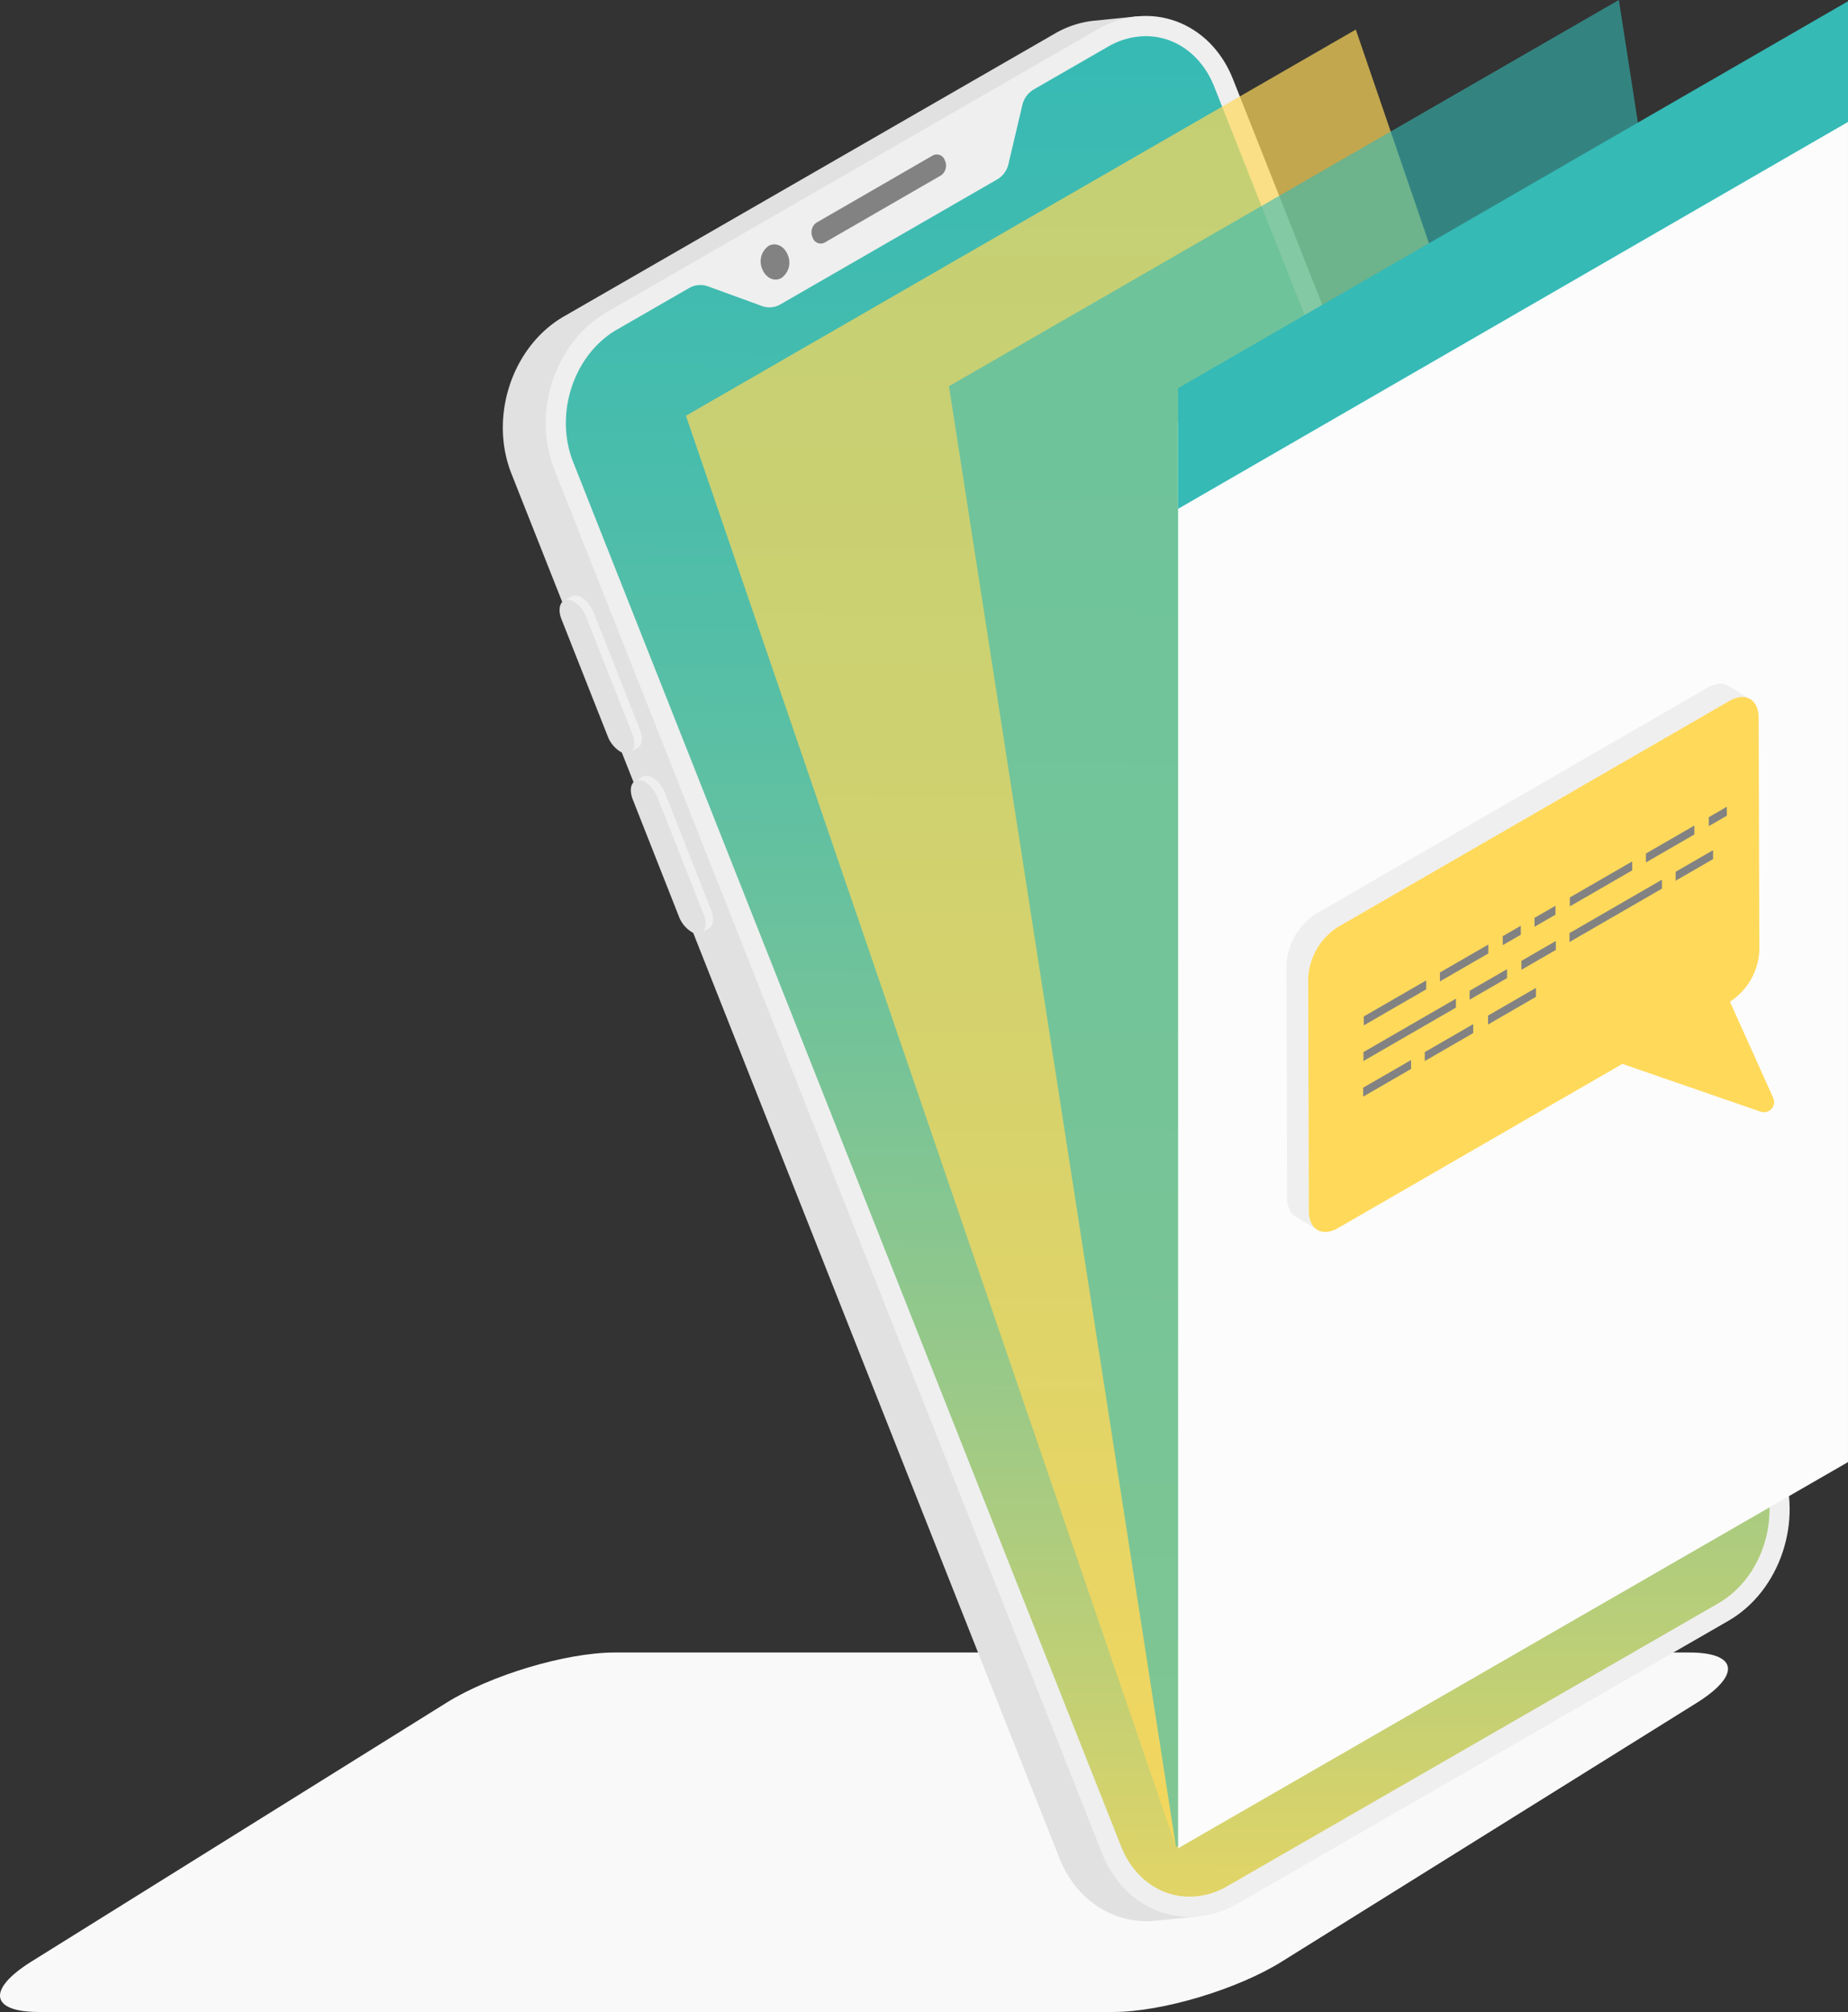 <svg xmlns="http://www.w3.org/2000/svg" xmlns:xlink="http://www.w3.org/1999/xlink" width="386" height="420.12" viewBox="0 0 386 420.12">
  <rect x="0" y="0" width="386" height="420.12" fill="#333333" stroke="none"/>
  <defs>
    <linearGradient id="linear-gradient" x1="0.502" y1="-0.16" x2="0.498" y2="1.091" gradientUnits="objectBoundingBox">
      <stop offset="0" stop-color="#35bab6"/>
      <stop offset="0.141" stop-color="#38bab4"/>
      <stop offset="0.282" stop-color="#45bcae"/>
      <stop offset="0.423" stop-color="#59bfa5"/>
      <stop offset="0.564" stop-color="#75c398"/>
      <stop offset="0.706" stop-color="#99c988"/>
      <stop offset="0.847" stop-color="#c5d073"/>
      <stop offset="0.987" stop-color="#f9d85c"/>
      <stop offset="1" stop-color="#ffd95a"/>
    </linearGradient>
  </defs>
  <g id="Group_9120" data-name="Group 9120" transform="translate(-1233.409 -287.449)">
    <g id="_4" data-name="4" transform="translate(1233.409 287.449)">
      <path id="Path_6876" data-name="Path 6876" d="M1361.757,689.883c-10.184.018-25.932,4.74-35.177,10.541l-86.694,54.045c-9.246,5.8-8.51,10.493,1.677,10.475l224.433,0c10.173-.018,25.932-4.74,35.178-10.54l86.7-54.046c9.243-5.8,8.491-10.493-1.679-10.475Z" transform="translate(-1233.409 -344.825)" fill="#f9f9f9"/>
      <g id="Group_9125" data-name="Group 9125" transform="translate(105.028 3.331)">
        <g id="Group_9120-2" data-name="Group 9120" style="isolation: isolate">
          <path id="Path_6877" data-name="Path 6877" d="M1488.822,291.435l-8.953.9a20.47,20.47,0,0,0-8.185,2.694L1369.17,354.071c-10.816,6.233-15.725,20.944-10.951,32.917l114.456,289.077c3.592,9.008,11.684,13.853,20.087,13.01l8.953-.9Z" transform="translate(-1356.392 -291.341)" fill="#e1e1e1"/>
          <path id="Path_6878" data-name="Path 6878" d="M1379.591,353.156,1482.1,294.113c10.844-6.25,23.467-1.643,28.241,10.329L1624.828,593.5c4.76,11.938-.162,26.7-10.978,32.934l-102.515,59.042c-10.816,6.234-23.48,1.609-28.241-10.33L1368.639,386.074C1363.865,374.1,1368.774,359.39,1379.591,353.156Z" transform="translate(-1357.86 -291.325)" fill="#efefef"/>
        </g>
        <path id="Path_6879" data-name="Path 6879" d="M1621.59,595.744,1507.111,306.7c-2.572-6.451-8.034-10.459-14.25-10.459a15.81,15.81,0,0,0-7.955,2.224l-15.4,8.872a5.135,5.135,0,0,0-2.437,3.273l-2.918,12.376a4.984,4.984,0,0,1-2.365,3.177l-45.3,26.107a4.485,4.485,0,0,1-3.778.328l-11.289-4.113a4.7,4.7,0,0,0-3.956.343l-15.066,8.677c-9.052,5.213-13.151,17.643-9.134,27.712L1424.607,514.9l63.105,159.376c2.568,6.446,8.041,10.448,14.279,10.448a15.745,15.745,0,0,0,7.925-2.211l102.512-59.037C1621.495,618.247,1625.606,605.81,1621.59,595.744Z" transform="translate(-1358.551 -292.018)" fill="url(#linear-gradient)"/>
        <path id="Path_6880" data-name="Path 6880" d="M1459.318,326.3a1.779,1.779,0,0,0-2.516-1.121l-24.347,14.057a2.477,2.477,0,0,0-.8,3.037,1.777,1.777,0,0,0,2.495,1.134l24.347-14.057A2.48,2.48,0,0,0,1459.318,326.3Z" transform="translate(-1366.965 -296.064)" fill="#828282"/>
        <g id="Group_9121" data-name="Group 9121" transform="translate(53.884 47.7)">
          <path id="Path_6881" data-name="Path 6881" d="M1424.727,349.009c-.755-1.864-2.539-2.674-4.013-1.824a3.969,3.969,0,0,0-1.269,4.874c.743,1.832,2.527,2.644,3.976,1.807A3.959,3.959,0,0,0,1424.727,349.009Z" transform="translate(-1419.112 -346.847)" fill="#828282"/>
        </g>
        <g id="Group_9124" data-name="Group 9124" transform="translate(11.855 120.995)">
          <g id="Group_9122" data-name="Group 9122" transform="translate(14.882 37.653)">
            <path id="Path_6882" data-name="Path 6882" d="M1404.411,504.265l-9.633-24.422a7.554,7.554,0,0,0-1.25-2.044,5.388,5.388,0,0,0-1.319-1.112,2.573,2.573,0,0,0-1.506-.4,1.494,1.494,0,0,0-.592.192l-1.594.927a1.522,1.522,0,0,1,.592-.192,2.582,2.582,0,0,1,1.506.4,5.383,5.383,0,0,1,1.318,1.112,7.174,7.174,0,0,1,1.156,1.817c.1.227,9.728,24.648,9.728,24.648.71,1.772.493,3.344-.431,3.882l1.594-.928C1404.9,507.608,1405.12,506.036,1404.411,504.265Z" transform="translate(-1387.654 -476.281)" fill="#efefef"/>
            <path id="Path_6883" data-name="Path 6883" d="M1402.674,505.344l-9.633-24.422a6.5,6.5,0,0,0-2.569-3.156,2.582,2.582,0,0,0-1.506-.4c-1.411.163-1.878,1.961-1.032,4.07l9.632,24.421a6.5,6.5,0,0,0,2.569,3.156,2.577,2.577,0,0,0,1.506.4C1403.052,509.277,1403.519,507.452,1402.674,505.344Z" transform="translate(-1387.512 -476.433)" fill="#e1e1e1"/>
          </g>
          <g id="Group_9123" data-name="Group 9123">
            <path id="Path_6884" data-name="Path 6884" d="M1387.1,460.439,1377.441,436c-.035-.09-.073-.18-.113-.27a6.984,6.984,0,0,0-1.128-1.772,5.3,5.3,0,0,0-1.305-1.1,2.584,2.584,0,0,0-1.505-.4,1.5,1.5,0,0,0-.587.192l-1.6.926a1.5,1.5,0,0,1,.587-.19,2.571,2.571,0,0,1,1.505.4,5.3,5.3,0,0,1,1.305,1.1,6.937,6.937,0,0,1,1.128,1.773c.039.088.077.178.112.269l9.658,24.435c.709,1.768.477,3.327-.448,3.865l1.594-.927C1387.575,463.766,1387.806,462.207,1387.1,460.439Z" transform="translate(-1370.334 -432.455)" fill="#efefef"/>
            <path id="Path_6885" data-name="Path 6885" d="M1385.36,461.518l-9.658-24.435a6.394,6.394,0,0,0-2.546-3.142,2.571,2.571,0,0,0-1.505-.4c-1.411.163-1.877,1.989-1.057,4.055l9.657,24.435a6.5,6.5,0,0,0,2.552,3.157,2.474,2.474,0,0,0,1.5.383C1385.713,465.438,1386.2,463.626,1385.36,461.518Z" transform="translate(-1370.191 -432.607)" fill="#e1e1e1"/>
          </g>
        </g>
      </g>
      <g id="Group_9131" data-name="Group 9131" transform="translate(143.271)">
        <path id="Path_6886" data-name="Path 6886" d="M1503.261,674.135,1400.906,375.273l139.921-80.638L1643.182,593.5Z" transform="translate(-1400.906 -288.461)" fill="#ffd95a" opacity="0.7"/>
        <path id="Path_6887" data-name="Path 6887" d="M1652.192,592.483l-139.921,80.64-47.412-305.034,139.921-80.64Z" transform="translate(-1409.915 -287.449)" fill="#35bab6" opacity="0.6"/>
        <g id="Group_9126" data-name="Group 9126" transform="translate(102.807 0.261)">
          <path id="Path_6888" data-name="Path 6888" d="M1660.491,593.986,1520.57,674.624V376.889l139.921-80.638Z" transform="translate(-1520.57 -288.949)" fill="#fcfcfc"/>
          <path id="Path_6889" data-name="Path 6889" d="M1660.491,312.955,1520.57,393.738v-25.2l139.921-80.784Z" transform="translate(-1520.57 -287.752)" fill="#35bab6"/>
        </g>
      </g>
    </g>
    <g id="Group_9135" data-name="Group 9135" transform="translate(1502.116 430.218)">
      <g id="Group_9134" data-name="Group 9134">
        <g id="Group_9133" data-name="Group 9133" style="isolation: isolate">
          <path id="Path_6896" data-name="Path 6896" d="M1639.2,454.417c-1.117-.651-2.665-.561-4.378.426l-81.783,47.218a13.533,13.533,0,0,0-6.132,10.635l.136,48.626c0,1.944.69,3.307,1.8,3.948l4.539,2.778c-1.107-.641-1.789-2.009-1.8-3.947l-.135-48.627a13.532,13.532,0,0,1,6.132-10.634l81.788-47.219c1.708-.987,3.256-1.077,4.373-.426Z" transform="translate(-1546.909 -454)" fill="#efefef"/>
          <g id="Group_9132" data-name="Group 9132" transform="translate(4.539 2.777)">
            <path id="Path_6897" data-name="Path 6897" d="M1558.324,505.294a13.532,13.532,0,0,0-6.132,10.634l.135,48.627c.016,3.907,2.776,5.479,6.177,3.516l56.821-32.8,2.485-1.438,28.878,9.976a2.127,2.127,0,0,0,2.634-2.882l-9.034-20.073a13.518,13.518,0,0,0,6.137-10.62l-.141-48.627c-.01-3.912-2.775-5.495-6.171-3.531Z" transform="translate(-1552.192 -457.232)" fill="#ffd95a"/>
          </g>
        </g>
      </g>
      <path id="Path_6898" data-name="Path 6898" d="M1587.794,522.325l7.813-4.51v1.864l-7.813,4.51Zm.747,8.832v-1.864l-6.1,3.522-4.015,2.317V537l4.015-2.318Zm-12.979,5.629-10,5.776v1.864l10-5.777Zm5.17-8.519,4.2-2.424v-1.865l-7.233,4.176-12.077,6.973v1.864l15.111-8.724Zm-11.852-.555,9.846-5.686v-1.864l-9.846,5.685-3.188,1.84v1.864l3.188-1.84Zm19.66-11.352,3.165-1.827v-1.864l-4.181,2.413-5.936,3.427v1.864l6.951-4.013Zm17.188-11.787-4.38,2.528v1.863l4.38-2.528Zm-7.242,4.181-3.771,2.178V512.8l3.771-2.178Zm7.315,3.176-7.193,4.152v1.865l7.193-4.153Zm25.028-14.45,7.814-4.51v1.864l-7.814,4.51Zm-29.183,24.247-10,5.776v1.865l10-5.777Zm22.122-18.305,4.2-2.424v-1.864l-7.233,4.175-12.077,6.974v1.863l15.111-8.724Zm-11.853-.556,9.847-5.686v-1.864L1611.915,501l-3.187,1.84V504.7l3.187-1.84Zm19.661-11.351,3.165-1.827v-1.864l-4.18,2.413-5.936,3.426v1.864l6.951-4.012Zm9.945-7.607-3.772,2.178v1.863l3.772-2.177Z" transform="translate(-1549.536 -458.213)" fill="#828282"/>
    </g>
  </g>
</svg>
